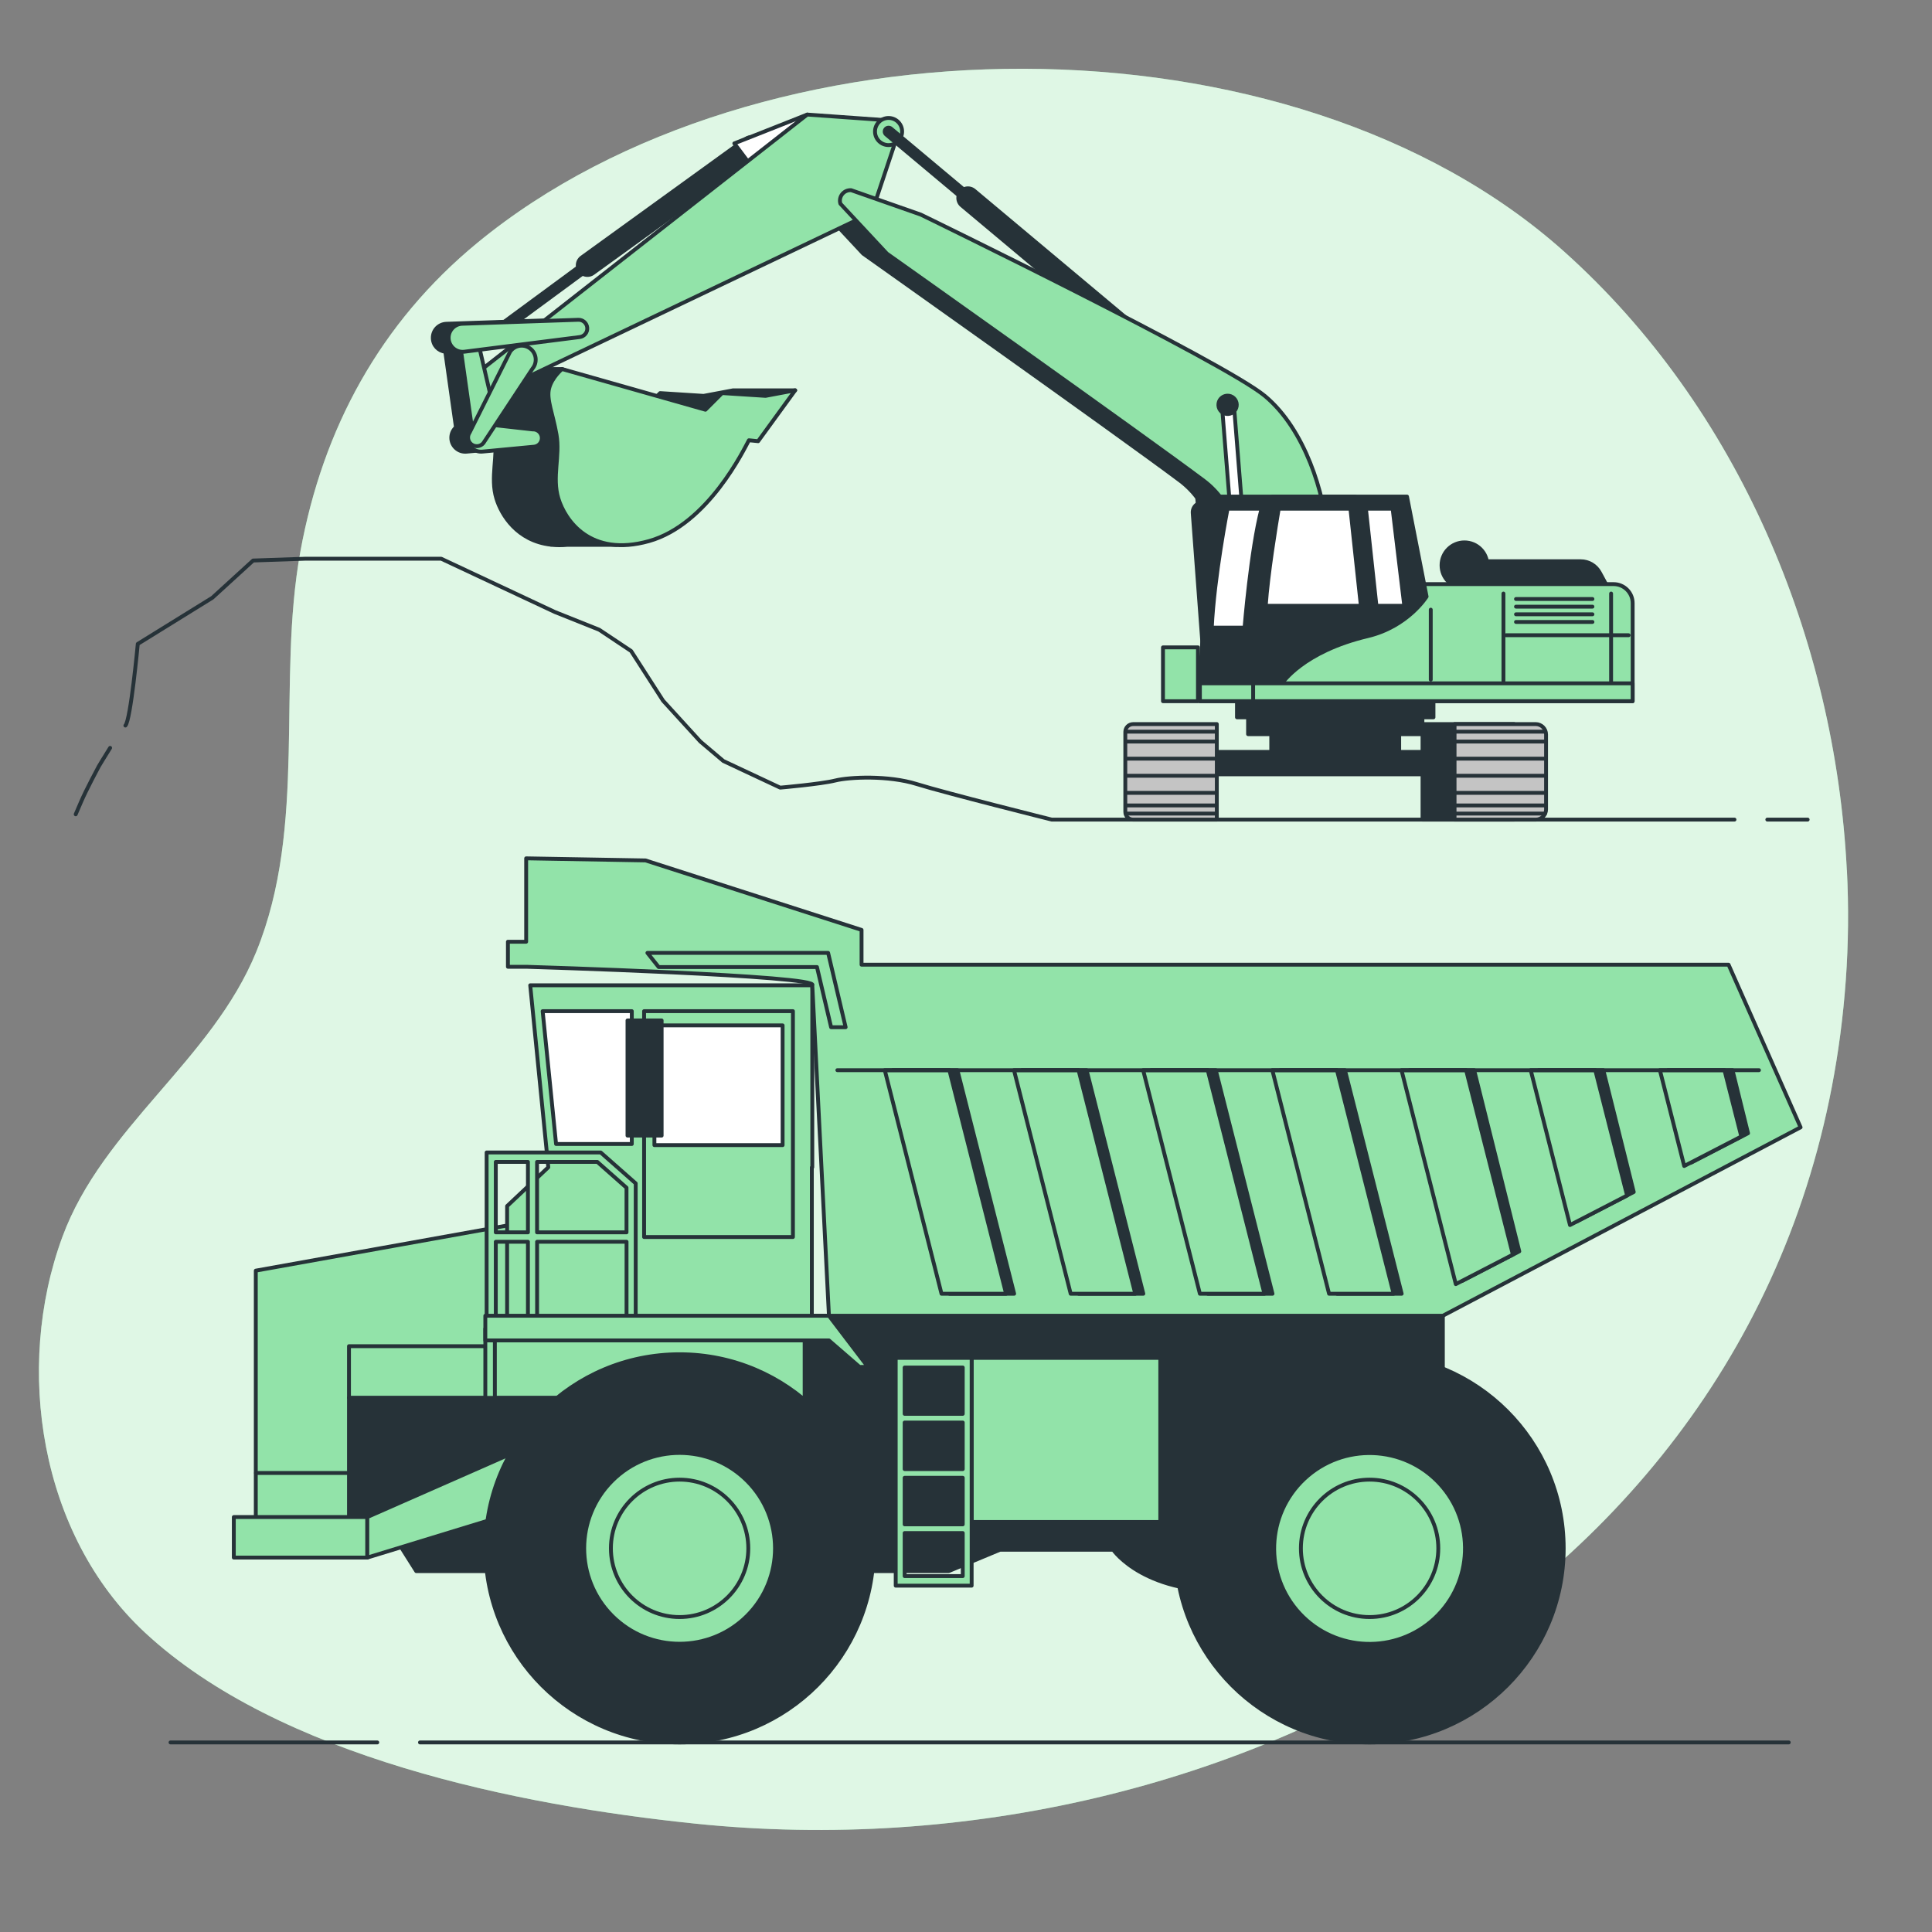 <svg width="313" height="313" viewBox="0 0 313 313" fill="none" xmlns="http://www.w3.org/2000/svg">
<rect x="0" y="0" width="313" height="313" fill="#808080" stroke="none"/>
<path d="M299.203 140.988C297.294 103.496 281.656 66.106 253.474 40.821C209.159 1.07 122.84 1.922 77.361 39.319C61.586 52.29 52.302 69.43 48.672 89.311C44.79 110.589 49.867 133.707 41.516 154.202C34.342 171.799 16.658 182.592 10.104 200.395C2.279 221.654 6.46 248.66 23.45 264.46C45.21 284.698 84.047 292.498 112.661 295.447C200.057 304.455 292.204 253.686 299.034 158.804C299.46 152.882 299.516 146.928 299.215 141L299.203 140.988Z" fill="#92E3A9"/>
<path opacity="0.7" d="M299.203 140.988C297.294 103.496 281.656 66.106 253.474 40.821C209.159 1.07 122.84 1.922 77.361 39.319C61.586 52.29 52.302 69.43 48.672 89.311C44.79 110.589 49.867 133.707 41.516 154.202C34.342 171.799 16.658 182.592 10.104 200.395C2.279 221.654 6.46 248.66 23.45 264.46C45.21 284.698 84.047 292.498 112.661 295.447C200.057 304.455 292.204 253.686 299.034 158.804C299.46 152.882 299.516 146.928 299.215 141L299.203 140.988Z" fill="white"/>
<path d="M17.841 121.162C16.864 122.715 16.001 124.161 16.001 124.161C16.001 124.161 13.991 127.898 13.127 129.914L12.263 131.923" stroke="#263238" stroke-width="0.626" stroke-linecap="round" stroke-linejoin="round"/>
<path d="M280.999 132.781H170.385C170.385 132.781 153.132 128.468 148.537 127.028C143.936 125.588 137.614 125.876 135.31 126.452C133.012 127.028 126.396 127.604 126.396 127.604L117.193 123.291L113.456 120.129L107.422 113.519L102.245 105.468L97.068 102.019L89.881 99.146L71.483 90.519H49.348L41.009 90.808L34.399 96.842L22.323 104.317C22.323 104.317 21.171 116.68 20.314 117.544" stroke="#263238" stroke-width="0.626" stroke-linecap="round" stroke-linejoin="round"/>
<path d="M292.855 132.781H286.32" stroke="#263238" stroke-width="0.626" stroke-linecap="round" stroke-linejoin="round"/>
<path d="M68.04 282.289H289.794" stroke="#263238" stroke-width="0.626" stroke-linecap="round" stroke-linejoin="round"/>
<path d="M27.625 282.289H61.123" stroke="#263238" stroke-width="0.626" stroke-linecap="round" stroke-linejoin="round"/>
<path d="M198.611 105.35C198.611 105.35 201.084 85.299 191.193 77.887C181.308 70.469 139.836 41.084 139.836 41.084L132.305 33.003C131.961 31.863 132.862 30.737 134.052 30.812L145.332 34.768C145.332 34.768 194.492 58.663 201.084 64.153C207.676 69.643 210.699 80.084 211.244 86.676C211.795 93.268 211.795 106.176 211.795 106.176L198.611 105.35Z" fill="#263238" stroke="#263238" stroke-width="0.626" stroke-linecap="round" stroke-linejoin="round"/>
<path d="M95.165 42.981L121.713 23.782" stroke="#263238" stroke-width="3.756" stroke-linecap="round" stroke-linejoin="round"/>
<path d="M91.127 51.808L72.316 52.453C71.089 52.496 70.118 53.498 70.118 54.725C70.118 55.952 71.02 56.86 72.14 56.985L73.868 69.229C73.405 69.649 73.111 70.244 73.111 70.913C73.111 72.284 74.312 73.342 75.671 73.167L83.99 72.378C84.729 72.284 85.267 71.627 85.211 70.882C85.155 70.131 84.516 69.555 83.765 69.58L78.025 68.942L75.17 56.666L91.346 54.612C92.085 54.518 92.623 53.861 92.567 53.116C92.51 52.365 91.872 51.789 91.121 51.814L91.127 51.808Z" fill="#263238" stroke="#263238" stroke-width="0.626" stroke-linecap="round" stroke-linejoin="round"/>
<path d="M77.217 56.19L95.165 42.981" stroke="#263238" stroke-width="1.878" stroke-linecap="round" stroke-linejoin="round"/>
<path d="M130.771 18.561L118.965 23.231L121.438 26.53L130.771 18.561Z" fill="white" stroke="#263238" stroke-width="0.626" stroke-linecap="round" stroke-linejoin="round"/>
<path d="M118.784 63.232L113.988 64.134L106.946 63.683L105.469 65.16L91.058 59.789H81.017C81.017 59.789 79.371 61.135 78.92 62.938C78.469 64.735 79.521 66.982 80.122 70.431C80.723 73.881 79.371 77.324 80.422 80.773C81.224 83.415 83.79 87.627 89.249 88.247L89.261 88.266H89.387C90.182 88.347 91.033 88.354 91.953 88.266H99.903V86.019H98.914C106.232 81.737 110.646 72.491 111.29 71.333L112.786 71.483L128.825 63.239H118.784V63.232Z" fill="#263238" stroke="#263238" stroke-width="0.626" stroke-linecap="round" stroke-linejoin="round"/>
<path d="M78.682 64.309L141.213 34.492L145.514 21.597C145.839 20.614 145.157 19.587 144.124 19.512L130.784 18.561L76.666 60.935C75.921 61.536 75.715 62.587 76.172 63.426C76.66 64.315 77.737 64.697 78.676 64.309H78.682Z" fill="#92E3A9" stroke="#263238" stroke-width="0.626" stroke-linecap="round" stroke-linejoin="round"/>
<path d="M146.152 21.309C146.152 20.095 145.169 19.112 143.955 19.112C142.741 19.112 141.758 20.095 141.758 21.309C141.758 22.524 142.741 23.506 143.955 23.506C145.169 23.506 146.152 22.524 146.152 21.309Z" fill="#92E3A9" stroke="#263238" stroke-width="0.626" stroke-linecap="round" stroke-linejoin="round"/>
<path d="M74.406 54.819L76.698 71.064H81.092L77.273 54.625L74.406 54.819Z" fill="#92E3A9" stroke="#263238" stroke-width="0.626" stroke-linecap="round" stroke-linejoin="round"/>
<path d="M93.693 51.808L74.882 52.453C73.655 52.496 72.685 53.498 72.685 54.725C72.685 56.096 73.887 57.154 75.245 56.978L93.919 54.606C94.657 54.512 95.196 53.855 95.139 53.11C95.083 52.358 94.445 51.783 93.693 51.808Z" fill="#92E3A9" stroke="#263238" stroke-width="0.626" stroke-linecap="round" stroke-linejoin="round"/>
<path d="M86.338 69.574L77.874 68.628C76.647 68.672 75.677 69.674 75.677 70.901C75.677 72.272 76.879 73.33 78.237 73.154L86.557 72.365C87.296 72.272 87.834 71.614 87.778 70.869C87.721 70.118 87.083 69.542 86.332 69.567L86.338 69.574Z" fill="#92E3A9" stroke="#263238" stroke-width="0.626" stroke-linecap="round" stroke-linejoin="round"/>
<path d="M78.319 71.771L86.269 59.721C87.052 58.775 86.939 57.386 86.025 56.572C84.998 55.664 83.408 55.858 82.638 56.991L76.078 70.087C75.658 70.701 75.79 71.539 76.385 71.996C76.986 72.453 77.837 72.359 78.319 71.777V71.771Z" fill="#92E3A9" stroke="#263238" stroke-width="0.626" stroke-linecap="round" stroke-linejoin="round"/>
<path d="M91.058 59.783C91.058 59.783 89.412 61.129 88.961 62.932C88.51 64.728 89.562 66.976 90.163 70.425C90.764 73.874 89.412 77.317 90.463 80.767C91.515 84.216 95.559 90.357 105.149 87.659C114.74 84.961 120.586 72.672 121.331 71.326L122.827 71.477L128.825 63.232L124.029 64.134L116.987 63.683L114.289 66.381L91.058 59.789V59.783Z" fill="#92E3A9" stroke="#263238" stroke-width="0.626" stroke-linecap="round" stroke-linejoin="round"/>
<path d="M156.813 32.076L186.254 56.734" stroke="#263238" stroke-width="3.756" stroke-linecap="round" stroke-linejoin="round"/>
<path d="M143.955 21.309L156.813 32.076" stroke="#263238" stroke-width="1.878" stroke-linecap="round" stroke-linejoin="round"/>
<path d="M194.792 83.001L196.852 110.702" stroke="#263238" stroke-width="3.756" stroke-linecap="round" stroke-linejoin="round"/>
<path d="M193.321 66.293L194.792 83.001" stroke="#263238" stroke-width="1.878" stroke-linecap="round" stroke-linejoin="round"/>
<path d="M202.455 105.35C202.455 105.35 204.927 85.299 195.037 77.887C185.152 70.469 143.68 41.084 143.68 41.084L136.149 33.003C135.804 31.863 136.706 30.737 137.895 30.812L149.176 34.768C149.176 34.768 198.336 58.663 204.927 64.153C211.519 69.643 214.543 80.084 215.087 86.676C215.638 93.268 215.638 106.176 215.638 106.176L202.455 105.35Z" fill="#92E3A9" stroke="#263238" stroke-width="0.626" stroke-linecap="round" stroke-linejoin="round"/>
<path d="M200.865 92.742C200.433 92.673 200.088 92.316 200.051 91.859L197.947 65.455C197.904 64.922 198.304 64.453 198.836 64.409C199.368 64.365 199.838 64.766 199.882 65.298L201.985 91.703C202.029 92.235 201.628 92.704 201.096 92.748C201.021 92.754 200.94 92.748 200.871 92.742H200.865Z" fill="white" stroke="#263238" stroke-width="0.626" stroke-linecap="round" stroke-linejoin="round"/>
<path d="M200.351 65.818C200.476 65.004 199.926 64.24 199.112 64.115C198.298 63.99 197.534 64.541 197.409 65.355C197.284 66.168 197.835 66.932 198.649 67.057C199.462 67.183 200.226 66.632 200.351 65.818Z" fill="#263238" stroke="#263238" stroke-width="0.626" stroke-linecap="round" stroke-linejoin="round"/>
<path d="M232.234 112.724H200.401V116.211H232.234V112.724Z" fill="#263238" stroke="#263238" stroke-width="0.626" stroke-linecap="round" stroke-linejoin="round"/>
<path d="M245.286 117.306H230.462V132.787H245.286V117.306Z" fill="#263238" stroke="#263238" stroke-width="0.626" stroke-linecap="round" stroke-linejoin="round"/>
<path d="M230.443 116.111H202.198V118.94H230.443V116.111Z" fill="#263238" stroke="#263238" stroke-width="0.626" stroke-linecap="round" stroke-linejoin="round"/>
<path d="M226.681 118.27H205.954V122.001H226.681V118.27Z" fill="#263238" stroke="#263238" stroke-width="0.626" stroke-linecap="round" stroke-linejoin="round"/>
<path d="M236.947 121.813H195.688V125.444H236.947V121.813Z" fill="#263238" stroke="#263238" stroke-width="0.626" stroke-linecap="round" stroke-linejoin="round"/>
<path d="M240.954 91.578C240.954 93.625 239.295 95.284 237.248 95.284C235.201 95.284 233.542 93.625 233.542 91.578C233.542 89.531 235.201 87.872 237.248 87.872C239.295 87.872 240.954 89.531 240.954 91.578Z" fill="#263238" stroke="#263238" stroke-width="0.626" stroke-linecap="round" stroke-linejoin="round"/>
<path d="M261.011 96.16L259.17 92.761C258.557 91.634 257.38 90.927 256.097 90.927H241.173L236.378 95.941L261.011 96.16Z" fill="#263238" stroke="#263238" stroke-width="0.626" stroke-linecap="round" stroke-linejoin="round"/>
<path d="M206.073 94.632H261.418C263.12 94.632 264.504 96.016 264.504 97.719V113.6H206.079V94.632H206.073Z" fill="#92E3A9" stroke="#263238" stroke-width="0.626" stroke-linecap="round" stroke-linejoin="round"/>
<path d="M219.563 80.447H197.822C196.307 86.739 195.249 95.19 194.567 107.29L194.392 110.702H206.085V103.121C208.445 101.475 210.968 100.11 213.203 99.766C219.814 98.751 221.341 94.933 221.341 94.933L219.563 80.441V80.447Z" fill="#263238" stroke="#263238" stroke-width="0.626" stroke-linecap="round" stroke-linejoin="round"/>
<path d="M206.211 80.447C204.558 87.314 203.444 96.742 202.78 110.702H207.719C207.719 110.702 211.062 105.556 221.592 103.058C228.096 101.512 231.119 96.654 231.119 96.654L227.945 80.447H206.204H206.211Z" fill="#263238" stroke="#263238" stroke-width="0.626" stroke-linecap="round" stroke-linejoin="round"/>
<path d="M196.32 101.681H201.628C201.628 101.681 202.649 89.042 204.383 82.413H198.874C198.874 82.413 196.708 93.424 196.32 101.681Z" fill="white" stroke="#263238" stroke-width="0.626" stroke-linecap="round" stroke-linejoin="round"/>
<path d="M220.471 98.144L218.781 82.413H207.162C206.699 85.161 205.403 93.067 205.059 98.144H220.471Z" fill="white" stroke="#263238" stroke-width="0.626" stroke-linecap="round" stroke-linejoin="round"/>
<path d="M227.507 98.144L225.617 82.413H221.291L222.994 98.144H227.507Z" fill="white" stroke="#263238" stroke-width="0.626" stroke-linecap="round" stroke-linejoin="round"/>
<path d="M194.079 104.88H188.413V113.6H194.079V104.88Z" fill="#92E3A9" stroke="#263238" stroke-width="0.626" stroke-linecap="round" stroke-linejoin="round"/>
<path d="M264.498 110.702H194.392V113.594H264.498V110.702Z" fill="#92E3A9" stroke="#263238" stroke-width="0.626" stroke-linecap="round" stroke-linejoin="round"/>
<path d="M203.018 110.702H194.392V113.594H203.018V110.702Z" fill="#92E3A9" stroke="#263238" stroke-width="0.626" stroke-linecap="round" stroke-linejoin="round"/>
<path d="M231.795 98.77V110.107" stroke="#263238" stroke-width="0.626" stroke-linecap="round" stroke-linejoin="round"/>
<path d="M243.57 96.16V110.326" stroke="#263238" stroke-width="0.626" stroke-linecap="round" stroke-linejoin="round"/>
<path d="M261.011 96.16V110.545" stroke="#263238" stroke-width="0.626" stroke-linecap="round" stroke-linejoin="round"/>
<path d="M244.002 102.914H263.847" stroke="#263238" stroke-width="0.626" stroke-linecap="round" stroke-linejoin="round"/>
<path d="M183.568 117.306H197.134V132.787H183.568C182.873 132.787 182.31 132.224 182.31 131.529V118.571C182.31 117.876 182.873 117.313 183.568 117.313V117.306Z" fill="#C4C4C4" stroke="#263238" stroke-width="0.626" stroke-linecap="round" stroke-linejoin="round"/>
<path d="M182.373 120.136H196.971" stroke="#263238" stroke-width="0.626" stroke-linecap="round" stroke-linejoin="round"/>
<path d="M182.373 122.909H196.971" stroke="#263238" stroke-width="0.626" stroke-linecap="round" stroke-linejoin="round"/>
<path d="M182.373 125.676H196.971" stroke="#263238" stroke-width="0.626" stroke-linecap="round" stroke-linejoin="round"/>
<path d="M182.373 128.449H196.971" stroke="#263238" stroke-width="0.626" stroke-linecap="round" stroke-linejoin="round"/>
<path d="M182.373 130.49H196.971" stroke="#263238" stroke-width="0.626" stroke-linecap="round" stroke-linejoin="round"/>
<path d="M182.373 131.804H196.971" stroke="#263238" stroke-width="0.626" stroke-linecap="round" stroke-linejoin="round"/>
<path d="M182.373 118.533H196.971" stroke="#263238" stroke-width="0.626" stroke-linecap="round" stroke-linejoin="round"/>
<path d="M235.651 117.306H248.785C249.718 117.306 250.475 118.064 250.475 118.996V131.122C250.475 132.042 249.73 132.787 248.81 132.787H235.651V117.306Z" fill="#C4C4C4" stroke="#263238" stroke-width="0.626" stroke-linecap="round" stroke-linejoin="round"/>
<path d="M235.714 120.136H250.312" stroke="#263238" stroke-width="0.626" stroke-linecap="round" stroke-linejoin="round"/>
<path d="M235.714 122.909H250.312" stroke="#263238" stroke-width="0.626" stroke-linecap="round" stroke-linejoin="round"/>
<path d="M235.714 125.676H250.312" stroke="#263238" stroke-width="0.626" stroke-linecap="round" stroke-linejoin="round"/>
<path d="M235.714 128.449H250.312" stroke="#263238" stroke-width="0.626" stroke-linecap="round" stroke-linejoin="round"/>
<path d="M235.714 130.49H250.312" stroke="#263238" stroke-width="0.626" stroke-linecap="round" stroke-linejoin="round"/>
<path d="M235.714 131.804H250.312" stroke="#263238" stroke-width="0.626" stroke-linecap="round" stroke-linejoin="round"/>
<path d="M235.714 118.533H250.312" stroke="#263238" stroke-width="0.626" stroke-linecap="round" stroke-linejoin="round"/>
<path d="M245.605 97.043H257.987" stroke="#263238" stroke-width="0.626" stroke-linecap="round" stroke-linejoin="round"/>
<path d="M245.605 98.282H257.987" stroke="#263238" stroke-width="0.626" stroke-linecap="round" stroke-linejoin="round"/>
<path d="M245.605 99.522H257.987" stroke="#263238" stroke-width="0.626" stroke-linecap="round" stroke-linejoin="round"/>
<path d="M245.605 100.761H257.987" stroke="#263238" stroke-width="0.626" stroke-linecap="round" stroke-linejoin="round"/>
<path d="M63.282 247.959L67.439 254.538H153.683L161.996 251.076H180.351C180.351 251.076 185.546 258.695 200.783 257.655V242.068H60.165L63.282 247.959Z" fill="#263238" stroke="#263238" stroke-width="0.626" stroke-linecap="round" stroke-linejoin="round"/>
<path d="M233.755 213.159H56.54V246.469H233.755V213.159Z" fill="#263238" stroke="#263238" stroke-width="0.626" stroke-linecap="round" stroke-linejoin="round"/>
<path d="M187.975 219.989H157.42V246.575H187.975V219.989Z" fill="#92E3A9" stroke="#263238" stroke-width="0.626" stroke-linecap="round" stroke-linejoin="round"/>
<path d="M84.391 198.141L41.441 205.854V246.469H56.54V226.437H130.358V202.167L84.391 198.141Z" fill="#92E3A9" stroke="#263238" stroke-width="0.626" stroke-linecap="round" stroke-linejoin="round"/>
<path d="M41.472 238.637H56.672" stroke="#263238" stroke-width="0.626" stroke-linecap="round" stroke-linejoin="round"/>
<path d="M56.54 226.437V218.092H79.402" stroke="#263238" stroke-width="0.626" stroke-linecap="round" stroke-linejoin="round"/>
<path d="M85.9 159.624L88.829 189.108L82.156 195.393V213.985H131.523V189.108H131.598V159.624H85.9Z" fill="#92E3A9" stroke="#263238" stroke-width="0.626" stroke-linecap="round" stroke-linejoin="round"/>
<path d="M102.357 185.334H90.088L87.915 163.818H102.357V185.334Z" fill="white" stroke="#263238" stroke-width="0.626" stroke-linecap="round" stroke-linejoin="round"/>
<path d="M128.461 163.818H104.348V200.408H128.461V163.818Z" fill="#92E3A9" stroke="#263238" stroke-width="0.626" stroke-linecap="round" stroke-linejoin="round"/>
<path d="M126.79 166.122H106.019V185.521H126.79V166.122Z" fill="white" stroke="#263238" stroke-width="0.626" stroke-linecap="round" stroke-linejoin="round"/>
<path d="M80.172 215.269H78.626V226.468H80.172V215.269Z" fill="#92E3A9" stroke="#263238" stroke-width="0.626" stroke-linecap="round" stroke-linejoin="round"/>
<path d="M97.312 186.711H78.838V213.992H80.322V201.178H85.53V214.643H87.014V201.178H101.506V213.879H102.99V191.719L97.324 186.717L97.312 186.711ZM80.322 199.65V188.238H85.53V199.65H80.322ZM87.008 199.65V188.238H96.767L101.5 192.42V199.65H87.008Z" fill="#92E3A9" stroke="#263238" stroke-width="0.626" stroke-linecap="round" stroke-linejoin="round"/>
<path d="M139.241 221.447H140.606L134.296 213.159H78.626V217.159H134.296L139.241 221.447Z" fill="#92E3A9" stroke="#263238" stroke-width="0.626" stroke-linecap="round" stroke-linejoin="round"/>
<path d="M59.508 245.774H37.879V252.341H59.508V245.774Z" fill="#92E3A9" stroke="#263238" stroke-width="0.626" stroke-linecap="round" stroke-linejoin="round"/>
<path d="M280.041 156.287H139.579V150.653L104.58 139.397L85.242 139.059V152.569H82.288V156.625H85.242C85.242 156.625 133.169 158.059 131.598 159.63L134.296 213.159H233.755L291.71 182.635L280.041 156.287Z" fill="#92E3A9" stroke="#263238" stroke-width="0.626" stroke-linecap="round" stroke-linejoin="round"/>
<path d="M165.571 173.377L174.76 209.597H185.227L176.037 173.377H165.571Z" fill="#263238" stroke="#263238" stroke-width="0.626" stroke-linecap="round" stroke-linejoin="round"/>
<path d="M283.196 183.593L280.68 173.377H270.219L273.944 188.376L283.196 183.593Z" fill="#263238" stroke="#263238" stroke-width="0.626" stroke-linecap="round" stroke-linejoin="round"/>
<path d="M264.679 193.115L259.752 173.377H249.286L255.427 197.897L264.679 193.115Z" fill="#263238" stroke="#263238" stroke-width="0.626" stroke-linecap="round" stroke-linejoin="round"/>
<path d="M144.644 173.377L153.833 209.597H164.3L155.11 173.377H144.644Z" fill="#263238" stroke="#263238" stroke-width="0.626" stroke-linecap="round" stroke-linejoin="round"/>
<path d="M246.137 202.73L238.825 173.377H228.359L236.891 207.513L246.137 202.73Z" fill="#263238" stroke="#263238" stroke-width="0.626" stroke-linecap="round" stroke-linejoin="round"/>
<path d="M186.504 173.377L195.688 209.597H206.154L196.965 173.377H186.504Z" fill="#263238" stroke="#263238" stroke-width="0.626" stroke-linecap="round" stroke-linejoin="round"/>
<path d="M207.431 173.377L216.621 209.597H227.082L217.892 173.377H207.431Z" fill="#263238" stroke="#263238" stroke-width="0.626" stroke-linecap="round" stroke-linejoin="round"/>
<path d="M164.275 173.377L173.458 209.597H183.925L174.735 173.377H164.275Z" fill="#92E3A9" stroke="#263238" stroke-width="0.626" stroke-linecap="round" stroke-linejoin="round"/>
<path d="M282.107 184.119L279.378 173.377H268.917L272.855 188.902L282.107 184.119Z" fill="#92E3A9" stroke="#263238" stroke-width="0.626" stroke-linecap="round" stroke-linejoin="round"/>
<path d="M263.602 193.684L258.45 173.377H247.99L254.35 198.467L263.602 193.684Z" fill="#92E3A9" stroke="#263238" stroke-width="0.626" stroke-linecap="round" stroke-linejoin="round"/>
<path d="M143.341 173.377L152.531 209.597H162.998L153.808 173.377H143.341Z" fill="#92E3A9" stroke="#263238" stroke-width="0.626" stroke-linecap="round" stroke-linejoin="round"/>
<path d="M245.098 203.256L237.523 173.377H227.056L235.852 208.039L245.098 203.256Z" fill="#92E3A9" stroke="#263238" stroke-width="0.626" stroke-linecap="round" stroke-linejoin="round"/>
<path d="M185.202 173.377L194.392 209.597H204.852L195.663 173.377H185.202Z" fill="#92E3A9" stroke="#263238" stroke-width="0.626" stroke-linecap="round" stroke-linejoin="round"/>
<path d="M206.129 173.377L215.319 209.597H225.779L216.596 173.377H206.129Z" fill="#92E3A9" stroke="#263238" stroke-width="0.626" stroke-linecap="round" stroke-linejoin="round"/>
<path d="M135.66 173.377H284.968" stroke="#263238" stroke-width="0.626" stroke-linecap="round" stroke-linejoin="round"/>
<path d="M134.646 166.416H137L134.164 154.378H104.886L106.708 156.669H132.355L134.646 166.416Z" fill="#92E3A9" stroke="#263238" stroke-width="0.626" stroke-linecap="round" stroke-linejoin="round"/>
<path d="M59.508 245.774L88.485 233.022V243.47L59.508 252.341V245.774Z" fill="#92E3A9" stroke="#263238" stroke-width="0.626" stroke-linecap="round" stroke-linejoin="round"/>
<path d="M110.101 282.288C127.467 282.288 141.545 268.211 141.545 250.844C141.545 233.478 127.467 219.401 110.101 219.401C92.735 219.401 78.657 233.478 78.657 250.844C78.657 268.211 92.735 282.288 110.101 282.288Z" fill="#263238" stroke="#263238" stroke-width="0.626" stroke-linecap="round" stroke-linejoin="round"/>
<path d="M121.03 261.773C127.066 255.737 127.066 245.951 121.03 239.915C114.994 233.879 105.208 233.879 99.172 239.915C93.136 245.951 93.136 255.737 99.172 261.773C105.208 267.809 114.994 267.809 121.03 261.773Z" fill="#92E3A9" stroke="#263238" stroke-width="0.626" stroke-linecap="round" stroke-linejoin="round"/>
<path d="M110.101 261.975C116.248 261.975 121.231 256.991 121.231 250.844C121.231 244.697 116.248 239.714 110.101 239.714C103.954 239.714 98.971 244.697 98.971 250.844C98.971 256.991 103.954 261.975 110.101 261.975Z" fill="#92E3A9" stroke="#263238" stroke-width="0.626" stroke-linecap="round" stroke-linejoin="round"/>
<path d="M145.113 219.989V256.892H157.414V219.989H145.113ZM155.974 255.339H146.559V248.365H155.974V255.339ZM155.974 246.957H146.559V239.414H155.974V246.957ZM155.974 238.005H146.559V230.462H155.974V238.005ZM155.974 229.053H146.559V221.548H155.974V229.053Z" fill="#92E3A9" stroke="#263238" stroke-width="0.626" stroke-linecap="round" stroke-linejoin="round"/>
<path d="M221.886 282.288C239.252 282.288 253.33 268.211 253.33 250.844C253.33 233.478 239.252 219.401 221.886 219.401C204.52 219.401 190.442 233.478 190.442 250.844C190.442 268.211 204.52 282.288 221.886 282.288Z" fill="#263238" stroke="#263238" stroke-width="0.626" stroke-linecap="round" stroke-linejoin="round"/>
<path d="M232.418 262.176C238.663 256.358 239.01 246.577 233.192 240.332C227.373 234.086 217.593 233.739 211.348 239.557C205.102 245.376 204.755 255.156 210.573 261.402C216.392 267.648 226.172 267.994 232.418 262.176Z" fill="#92E3A9" stroke="#263238" stroke-width="0.626" stroke-linecap="round" stroke-linejoin="round"/>
<path d="M221.886 261.975C228.033 261.975 233.016 256.991 233.016 250.844C233.016 244.697 228.033 239.714 221.886 239.714C215.739 239.714 210.755 244.697 210.755 250.844C210.755 256.991 215.739 261.975 221.886 261.975Z" fill="#92E3A9" stroke="#263238" stroke-width="0.626" stroke-linecap="round" stroke-linejoin="round"/>
<path d="M107.19 165.32H101.662V183.975H107.19V165.32Z" fill="#263238" stroke="#263238" stroke-width="0.626" stroke-linecap="round" stroke-linejoin="round"/>
</svg>

